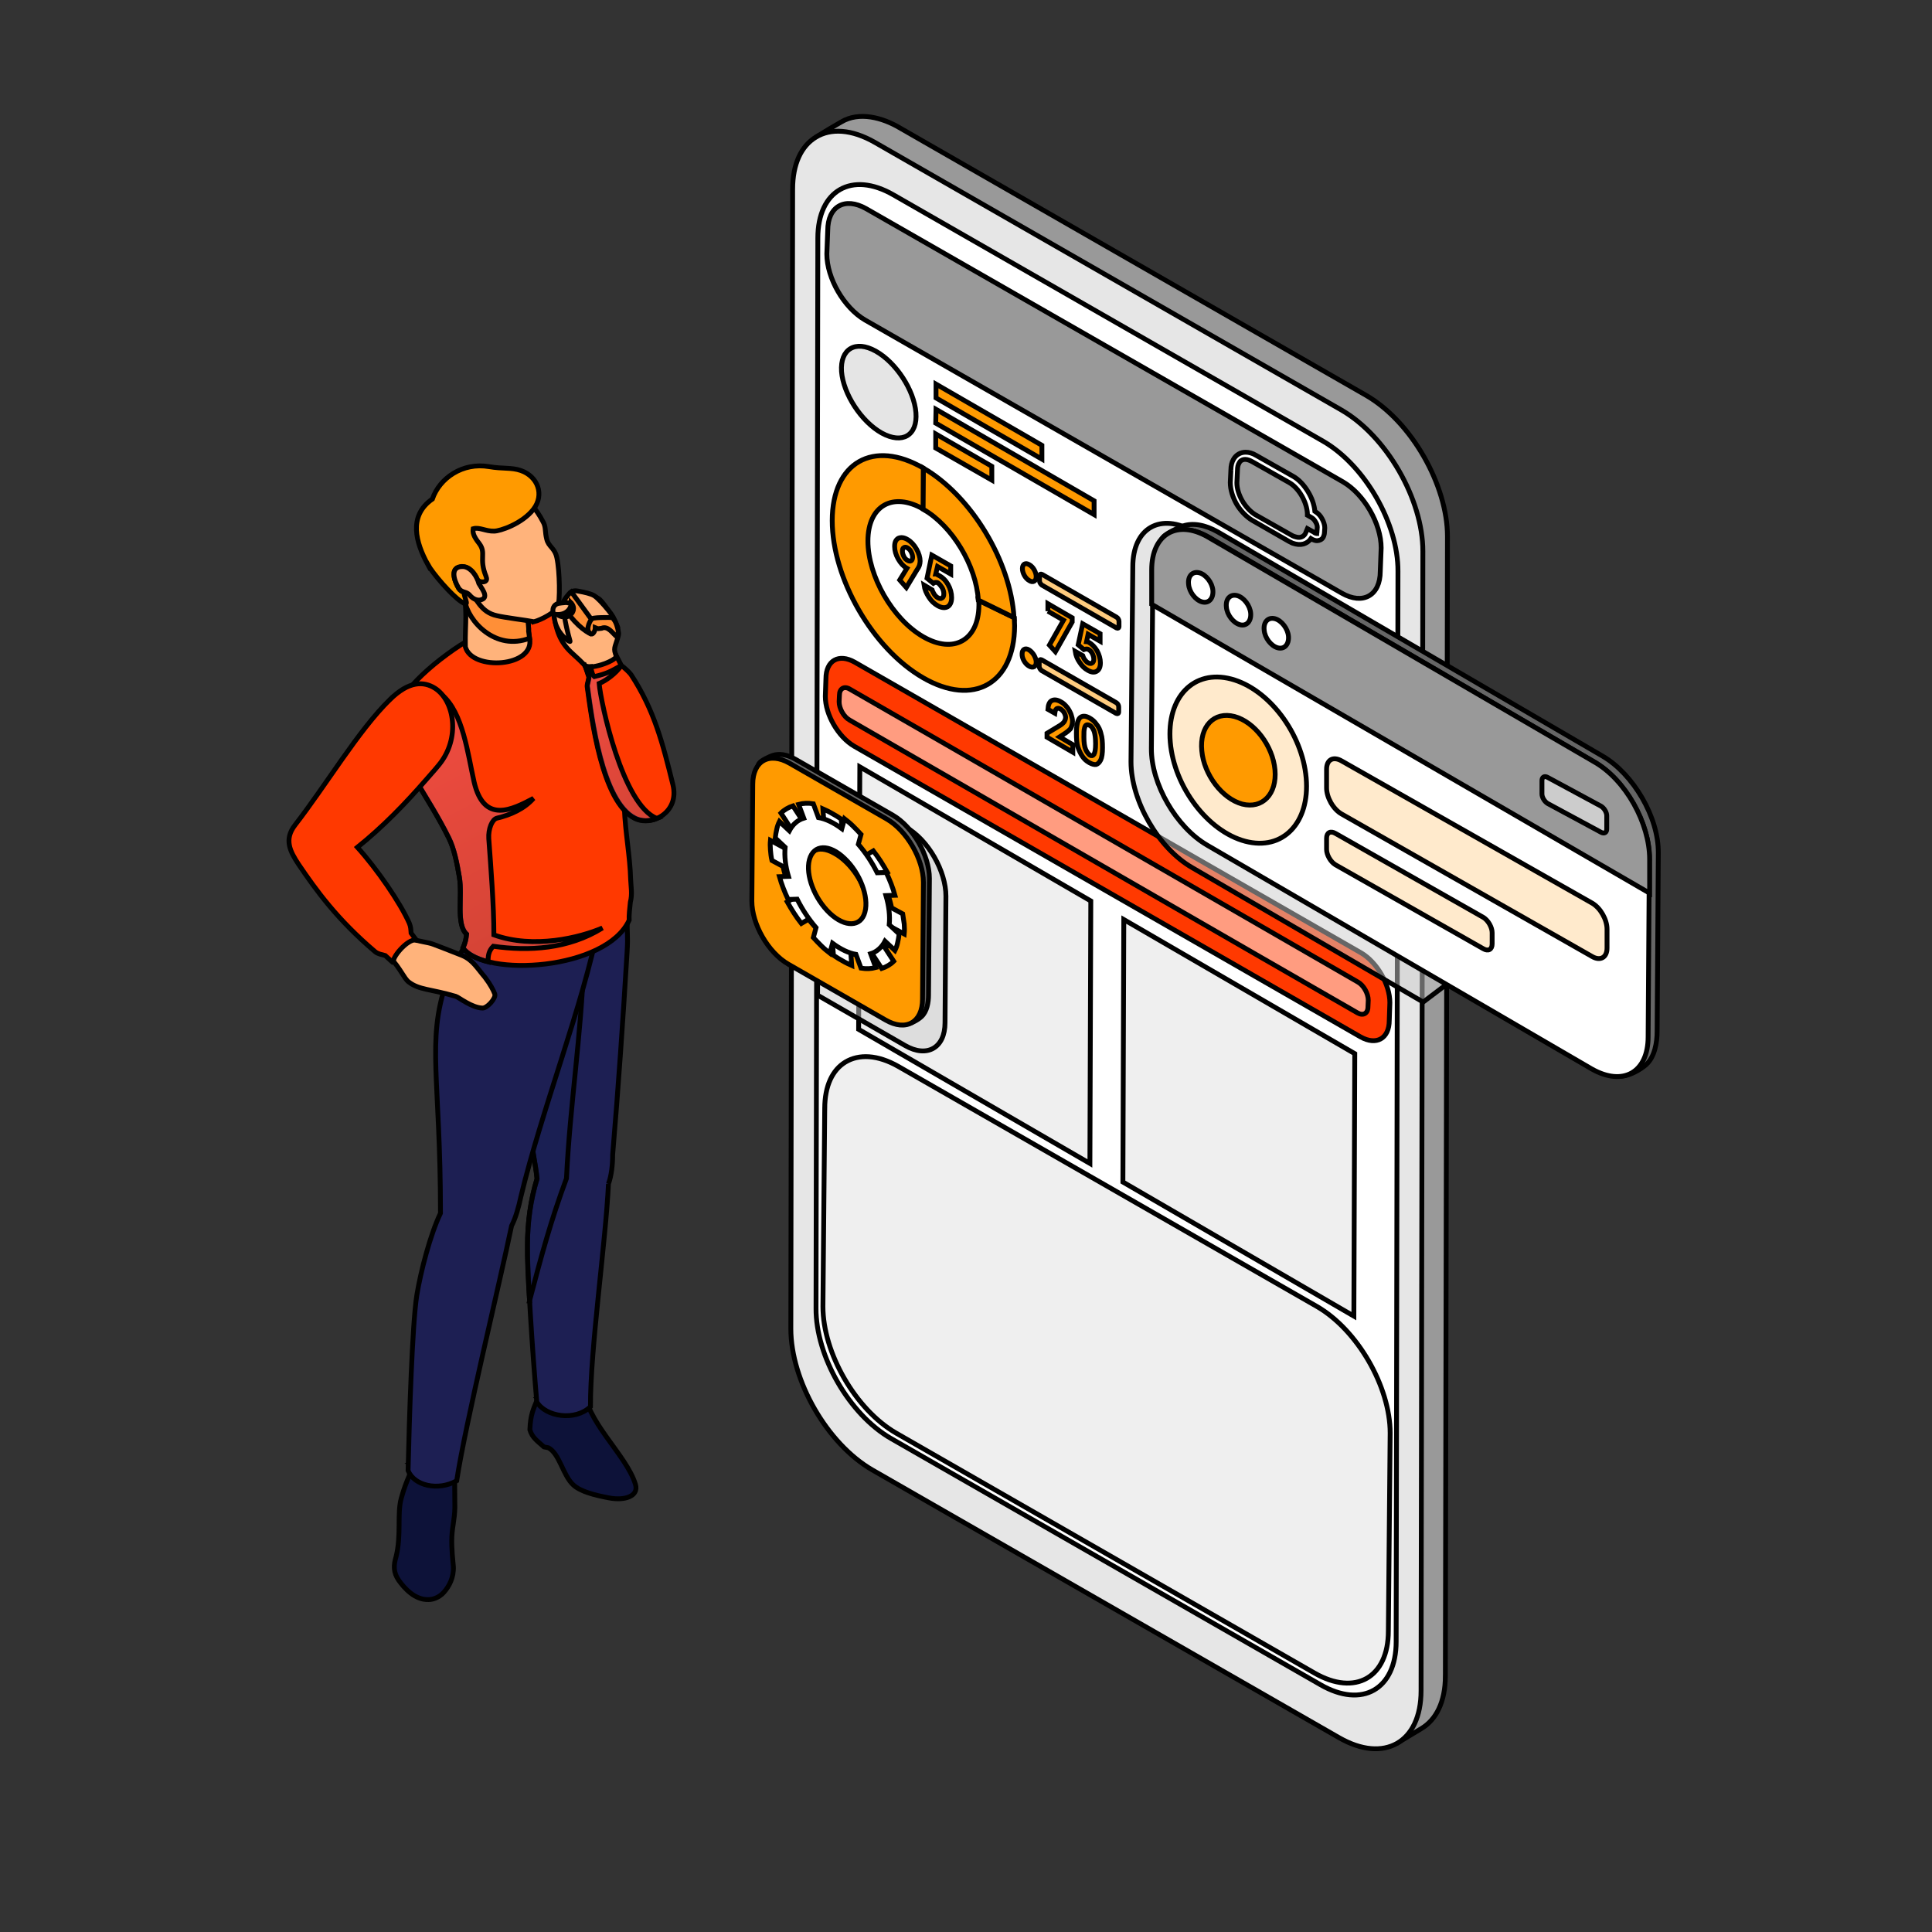 <svg width="400" height="400" xmlns="http://www.w3.org/2000/svg" xmlns:xlink="http://www.w3.org/1999/xlink">
 <rect width="100%" height="100%" fill="#333333" stroke="none"/>
 <g>
  <title>background</title>
  
 </g>
 <style>/*----------------------------------------------------*/
	@-webkit-keyframes animManHead1{
		0%,40%{
			-webkit-transform: rotate(0deg);
			        transform: rotate(0deg);
		}
		100%{
			-webkit-transform: rotate(10deg);
			        transform: rotate(10deg);
		}
	}
	@keyframes animManHead1{
		0%,40%{
			-webkit-transform: rotate(0deg);
			        transform: rotate(0deg);
		}
		100%{
			-webkit-transform: rotate(10deg);
			        transform: rotate(10deg);
		}
	}
	#manHead{
		-webkit-transform-origin: 115px 160px;
		    -ms-transform-origin: 115px 160px;
		        transform-origin: 115px 160px;
		-webkit-animation: animManHead1 5s infinite alternate linear 0s;
		        animation: animManHead1 5s infinite alternate linear 0s;
	}
	/*----------------------------------------------------*/
	@-webkit-keyframes animShestern1{
		0%,50%{
			opacity: 1;
		}
		51%,100%{
			opacity: 0;
		}
	}
	@keyframes animShestern1{
		0%,50%{
			opacity: 1;
		}
		51%,100%{
			opacity: 0;
		}
	}
	#gShesternia &gt; *:nth-child(1){
		-webkit-animation: animShestern1 0.3s infinite linear 0s;
		        animation: animShestern1 0.3s infinite linear 0s;
	}
	#gShesternia &gt; *:nth-child(2){
		-webkit-animation: animShestern1 0.3s infinite linear -0.15s;
		        animation: animShestern1 0.3s infinite linear -0.15s;
	}
	/*----------------------------------------------------*/
	@-webkit-keyframes animgraphHor1{
		0%{
			-webkit-transform: translateY(160px);
			        transform: translateY(160px);
		}
		80%,100%{
			-webkit-transform: translateY(0px);
			        transform: translateY(0px);
		}
	}
	@keyframes animgraphHor1{
		0%{
			-webkit-transform: translateY(160px);
			        transform: translateY(160px);
		}
		80%,100%{
			-webkit-transform: translateY(0px);
			        transform: translateY(0px);
		}
	}
	#graphHor defs &gt; *{
		-webkit-transform-origin: 306px 525px;
		    -ms-transform-origin: 306px 525px;
		        transform-origin: 306px 525px;
		-webkit-animation: animgraphHor1 5s infinite linear 0s;
		        animation: animgraphHor1 5s infinite linear 0s;
	}
	@-webkit-keyframes animgraphLine1{
		0%,60%{
			-webkit-transform: translate(-200px, -100px);
			        transform: translate(-200px, -100px);
		}
		90%,100%{
			-webkit-transform: translate(0px, 0px);
			        transform: translate(0px, 0px);
		}
	}
	@keyframes animgraphLine1{
		0%,60%{
			-webkit-transform: translate(-200px, -100px);
			        transform: translate(-200px, -100px);
		}
		90%,100%{
			-webkit-transform: translate(0px, 0px);
			        transform: translate(0px, 0px);
		}
	}
	#graphLine defs &gt; *{
		-webkit-transform-origin: 306px 525px;
		    -ms-transform-origin: 306px 525px;
		        transform-origin: 306px 525px;
		-webkit-animation: animgraphLine1 5s infinite linear 0s;
		        animation: animgraphLine1 5s infinite linear 0s;
	}
	@-webkit-keyframes animgraph2{
		0%{
			opacity: 0;
		}
		5%,95%{
			opacity: 1;
		}
		100%{
			opacity: 0;
		}
	}
	@keyframes animgraph2{
		0%{
			opacity: 0;
		}
		5%,95%{
			opacity: 1;
		}
		100%{
			opacity: 0;
		}
	}
	#graphLine,
	#graphHor{
		opacity: 0;
		-webkit-animation: animgraph2 5s infinite linear 0s;
		        animation: animgraph2 5s infinite linear 0s;
	}
	/*----------------------------------------------------*/
	@-webkit-keyframes animgraphRed1{
		0%{
			-webkit-transform: translateX(-100px);
			        transform: translateX(-100px);
		}
		80%,100%{
			-webkit-transform: translateX(0px);
			        transform: translateX(0px);
		}
	}
	@keyframes animgraphRed1{
		0%{
			-webkit-transform: translateX(-100px);
			        transform: translateX(-100px);
		}
		80%,100%{
			-webkit-transform: translateX(0px);
			        transform: translateX(0px);
		}
	}
	#graphRed defs &gt; *{
		-webkit-animation: animgraphRed1 4.5s infinite alternate linear 0s;
		        animation: animgraphRed1 4.5s infinite alternate linear 0s;
	}
	/*----------------------------------------------------*/
	@-webkit-keyframes animgNumberOpa1{
		0%{
			opacity: 0;
		}
		30%,70%{
			opacity: 1;
		}
		100%{
			opacity: 0;
		}
	}
	@keyframes animgNumberOpa1{
		0%{
			opacity: 0;
		}
		30%,70%{
			opacity: 1;
		}
		100%{
			opacity: 0;
		}
	}
	#gNumberOpa &gt; *:nth-child(1){-webkit-animation: animgNumberOpa1 4.5s infinite alternate linear -7s;animation: animgNumberOpa1 4.5s infinite alternate linear -7s;}
	#gNumberOpa &gt; *:nth-child(2){-webkit-animation: animgNumberOpa1 4.5s infinite alternate linear -6s;animation: animgNumberOpa1 4.5s infinite alternate linear -6s;}
	#gNumberOpa &gt; *:nth-child(3){-webkit-animation: animgNumberOpa1 4.5s infinite alternate linear -5s;animation: animgNumberOpa1 4.5s infinite alternate linear -5s;}
	#gNumberOpa &gt; *:nth-child(4){-webkit-animation: animgNumberOpa1 4.5s infinite alternate linear -4s;animation: animgNumberOpa1 4.5s infinite alternate linear -4s;}
	#gNumberOpa &gt; *:nth-child(5){-webkit-animation: animgNumberOpa1 4.5s infinite alternate linear -3s;animation: animgNumberOpa1 4.5s infinite alternate linear -3s;}
	#gNumberOpa &gt; *:nth-child(6){-webkit-animation: animgNumberOpa1 4.5s infinite alternate linear -2s;animation: animgNumberOpa1 4.5s infinite alternate linear -2s;}</style>
 <g>
  <title>Layer 1</title>
  <g stroke="null" id="svg_1">
   <g stroke="null" id="svg_39">
    <g stroke="null" id="svg_40">
     <g stroke="null" id="svg_41">
      <path stroke="null" fill-rule="evenodd" clip-rule="evenodd" fill="#999999" d="m299.245,347.013c0,5.341 -1.925,9.067 -4.968,10.868l-4.844,2.919c-16.582,-7.08 -10.433,-90.983 -11.427,-114.893l5.093,-125.202c-4.285,-7.452 -20.743,-13.973 -16.892,-29.251l-48.565,-22.73c-2.112,-1.49 -58.75,-34.281 -48.565,-40.43c1.677,-1.056 3.354,-2.049 5.093,-3.043c3.726,-2.236 8.57,-0.869 12.048,1.18l0,0l0,0l96.572,55.397c9.502,5.465 16.892,18.693 16.892,29.251l-0.435,235.933z" id="svg_42"/>
      <path stroke="null" fill-rule="evenodd" clip-rule="evenodd" fill="#E6E6E6" d="m164.107,39.163c0,-5.217 1.801,-8.943 4.782,-10.744c3.105,-1.925 7.452,-1.677 12.235,1.056l96.572,55.397c9.378,5.403 16.892,18.507 16.892,29.251l-0.373,235.933c0,10.744 -7.639,15.091 -17.017,9.688l-96.572,-55.397c-9.378,-5.403 -16.892,-18.507 -16.892,-29.251l0.373,-235.933z" id="svg_43"/>
      <path stroke="null" fill-rule="evenodd" clip-rule="evenodd" fill="#FFFFFF" d="m169.324,49.286c0,-9.875 7.018,-13.911 15.65,-8.943l88.933,50.987c8.632,4.968 15.588,17.017 15.526,26.953l-0.373,221.587c0,9.875 -7.018,13.911 -15.65,8.943l-88.933,-50.987c-8.632,-4.968 -15.588,-17.017 -15.526,-26.953l0.373,-221.587z" id="svg_44"/>
     </g>
    </g>
    <g stroke="null" id="svg_45">
     <path stroke="null" fill-rule="evenodd" clip-rule="evenodd" fill="#999999" d="m171.373,47.733c0,-5.03 3.54,-7.018 7.949,-4.534c32.915,18.88 65.83,37.697 98.746,56.577c4.347,2.546 7.887,8.632 7.887,13.663l-0.186,4.844c0,5.03 -3.602,7.018 -7.949,4.534c-32.915,-18.88 -65.83,-37.697 -98.746,-56.577c-4.347,-2.546 -7.887,-8.632 -7.887,-13.663l0.186,-4.844z" id="svg_46"/>
     <path stroke="null" fill-rule="evenodd" clip-rule="evenodd" fill="#FFFFFF" d="m254.841,97.292c0,-0.869 0.186,-1.615 0.559,-2.236c0.248,-0.435 0.621,-0.807 1.056,-1.056c0.435,-0.248 0.932,-0.373 1.428,-0.373c0.683,0 1.428,0.186 2.236,0.683l7.577,4.285c1.242,0.683 2.36,1.925 3.167,3.292c0.745,1.242 1.242,2.608 1.366,3.975l0.186,0.124c0.497,0.311 0.994,0.807 1.304,1.428c0.311,0.559 0.559,1.242 0.559,1.863l-0.062,0.932c0,0.373 -0.124,0.745 -0.248,0.994c-0.124,0.248 -0.311,0.435 -0.559,0.559c-0.248,0.124 -0.497,0.186 -0.745,0.186c-0.311,0 -0.683,-0.124 -1.056,-0.311l-0.186,-0.124c-0.373,0.559 -0.932,0.932 -1.553,1.118c-0.683,0.186 -1.428,0.124 -2.298,-0.186c-0.248,-0.124 -0.497,-0.248 -0.745,-0.373l-7.577,-4.347c-1.242,-0.745 -2.422,-1.987 -3.229,-3.354c-0.807,-1.428 -1.304,-2.981 -1.304,-4.471l0.124,-2.608l0,0zm1.739,-1.49c-0.248,0.373 -0.373,0.869 -0.373,1.553l-0.124,2.608c0,1.18 0.435,2.546 1.118,3.726c0.683,1.18 1.677,2.236 2.67,2.857l7.577,4.285c0.186,0.124 0.373,0.186 0.559,0.248c0.559,0.186 0.994,0.248 1.366,0.124c0.373,-0.124 0.621,-0.311 0.869,-0.683c0.062,-0.062 0.062,-0.186 0.124,-0.311l0.311,-0.745c0.311,0.186 1.366,0.683 1.553,0.869c0.124,0.062 0.248,0.124 0.311,0.124c0,0 0.062,0 0.062,0c0,0 0,0 0,-0.062c0.062,-0.062 0.062,-0.186 0.062,-0.311l0.062,-0.932c0,-0.373 -0.124,-0.745 -0.373,-1.118c-0.186,-0.373 -0.497,-0.683 -0.807,-0.869l-0.869,-0.497l0,-0.373c-0.062,-1.18 -0.497,-2.484 -1.18,-3.664c-0.683,-1.18 -1.615,-2.174 -2.608,-2.733l-7.577,-4.285c-0.559,-0.311 -1.056,-0.497 -1.49,-0.497c-0.311,0 -0.559,0.062 -0.745,0.186c-0.186,0.062 -0.373,0.248 -0.497,0.497z" id="svg_47"/>
    </g>
    <g stroke="null" id="svg_48">
     <g stroke="null" id="svg_49">
      <g stroke="null" id="svg_50">
       <g stroke="null" id="svg_51">
        <path stroke="null" fill-rule="evenodd" clip-rule="evenodd" fill="#FF9A00" d="m191.184,96.92l0,8.508c-6.335,-3.664 -11.489,-0.745 -11.489,6.583c0,7.266 5.093,16.147 11.427,19.811c6.335,3.664 11.489,0.745 11.551,-6.521c0,-0.311 0,-0.683 -0.062,-0.994l7.39,3.602c0,0.559 0.062,1.118 0.062,1.677c-0.062,11.986 -8.508,16.768 -18.942,10.744c-10.433,-6.024 -18.818,-20.556 -18.818,-32.543c0,-12.048 8.508,-16.892 18.88,-10.868z" id="svg_52"/>
       </g>
       <g stroke="null" id="svg_53">
        <path stroke="null" fill-rule="evenodd" clip-rule="evenodd" fill="#FF9A00" d="m191.184,96.92c9.937,5.776 18.072,19.314 18.755,30.928l-7.39,-3.602c-0.435,-7.08 -5.341,-15.34 -11.427,-18.818l0.062,-8.508z" id="svg_54"/>
       </g>
      </g>
      <g stroke="null" id="svg_55">
       <path stroke="null" opacity="0.5" fill-rule="evenodd" clip-rule="evenodd" fill="#FF9A00" d="m231.117,145.485c0.311,0.186 0.497,0.559 0.497,0.869l0,1.056c0,0.311 -0.248,0.435 -0.497,0.311l-15.464,-8.881c-0.248,-0.186 -0.497,-0.559 -0.497,-0.869l0,-1.056c0,-0.311 0.248,-0.435 0.497,-0.311l15.464,8.881z" id="svg_56"/>
       <path stroke="null" opacity="0.5" fill-rule="evenodd" clip-rule="evenodd" fill="#FF9A00" d="m231.179,127.785c0.311,0.186 0.497,0.559 0.497,0.869l0,1.056c0,0.311 -0.248,0.435 -0.497,0.311l-15.464,-8.881c-0.248,-0.186 -0.497,-0.559 -0.497,-0.869l0,-1.056c0,-0.311 0.248,-0.435 0.497,-0.311l15.464,8.881z" id="svg_57"/>
       <path stroke="null" fill-rule="evenodd" clip-rule="evenodd" fill="#FF9A00" d="m213.107,116.917c0.807,0.435 1.428,1.553 1.428,2.484c0,0.932 -0.683,1.304 -1.428,0.807c-0.807,-0.435 -1.428,-1.553 -1.428,-2.484c0,-0.932 0.621,-1.304 1.428,-0.807z" id="svg_58"/>
       <path stroke="null" fill-rule="evenodd" clip-rule="evenodd" fill="#FF9A00" d="m213.045,134.555c0.807,0.497 1.49,1.615 1.49,2.546c0,0.932 -0.683,1.304 -1.49,0.807c-0.807,-0.435 -1.49,-1.615 -1.428,-2.546c0,-0.869 0.621,-1.304 1.428,-0.807z" id="svg_59"/>
      </g>
     </g>
    </g>
    <g stroke="null" id="svg_60">
     <path stroke="null" opacity="0.63" fill-rule="evenodd" clip-rule="evenodd" fill="#E6E6E6" d="m170.752,229.512c0,-4.72 1.615,-8.011 4.285,-9.626c2.795,-1.677 6.645,-1.553 10.992,0.932l86.635,49.683c8.384,4.844 15.153,16.582 15.153,26.208l-0.373,40.989c0,9.626 -6.831,13.539 -15.278,8.695l-86.635,-49.683c-8.384,-4.844 -15.153,-16.582 -15.153,-26.208l0.373,-40.989z" id="svg_61"/>
     <g stroke="null" id="graphHor">
      <defs stroke="null" transform="translate(-36.77 0) translate(0 -128.062) translate(-119.921 -119.921) translate(0 74.108) translate(-26.571 -26.571) translate(474.03 590.977) scale(0.737 0.737) translate(-474.03 -590.977) translate(480.384 639.034) scale(0.765 0.765) translate(-480.384 -639.034) translate(171.242 608.051) scale(1.039 1.039) translate(-171.242 -608.051) translate(102.094 41.129) scale(1.06 1.06) translate(-102.094 -41.129)">
       <polygon stroke="null" id="SVGID_1_" points="200.3,257.1 403.1,408.5 403.1,536.6 306.6,536.6 200.3,536.6      "/>
       <linearGradient stroke="null" id="SVGID_7_" x1="0.356" y1="0.153" x2="0.638" y2="0.863">
        <stop stroke="null" offset="0" stop-color="#B57FFA"/>
        <stop stroke="null" offset="1" stop-color="#5B65D9"/>
       </linearGradient>
       <linearGradient stroke="null" id="SVGID_8_" x1="0.237" y1="0.124" x2="0.786" y2="0.921">
        <stop stroke="null" offset="0" stop-color="#B57FFA"/>
        <stop stroke="null" offset="1" stop-color="#5B65D9"/>
       </linearGradient>
      </defs>
      <clipPath stroke="null" transform="translate(-36.77 0) translate(0 -128.062) translate(-119.921 -119.921) translate(0 74.108) translate(-26.571 -26.571) translate(474.03 590.977) scale(0.737 0.737) translate(-474.03 -590.977) translate(480.384 639.034) scale(0.765 0.765) translate(-480.384 -639.034) translate(171.242 608.051) scale(1.039 1.039) translate(-171.242 -608.051) translate(102.094 41.129) scale(1.06 1.06) translate(-102.094 -41.129)" id="SVGID_2_">
       <use stroke="null" x="-183.261" y="-200.446" xlink:href="#SVGID_1_" id="svg_62"/>
      </clipPath>
      <g stroke="null" clip-path="url(#SVGID_2_)" id="svg_63">
       <path stroke="null" fill-rule="evenodd" clip-rule="evenodd" fill="#FF9A00" d="m179.633,291.989l0.124,-37.511l-0.994,-0.745l-0.124,37.138c0.311,0.373 0.683,0.745 0.994,1.118l0,0zm-0.373,-41.299c-0.559,-0.435 -1.056,-0.248 -1.056,0.373c0,0.621 0.497,1.553 1.056,1.987c0.621,0.435 1.056,0.248 1.056,-0.373c0,-0.621 -0.497,-1.553 -1.056,-1.987l0,0zm17.017,52.167l0.124,-52.105l-1.056,-0.745l-0.124,52.292l1.056,0.559l0,0zm-0.373,-55.832c-0.621,-0.435 -1.056,-0.248 -1.056,0.373c0,0.683 0.497,1.553 1.056,1.987c0.559,0.435 1.056,0.248 1.056,-0.373c0,-0.621 -0.435,-1.553 -1.056,-1.987l0,0zm16.954,65.396l0.186,-65.271l-0.994,-0.745l-0.186,65.458l0.994,0.559l0,0zm-0.248,-69.06c-0.621,-0.435 -1.056,-0.248 -1.056,0.435c0,0.621 0.435,1.553 1.056,1.987c0.621,0.435 1.056,0.248 1.056,-0.373c0,-0.683 -0.497,-1.553 -1.056,-2.049l0,0zm16.892,78.624l0.186,-65.52l-0.994,-0.745l-0.186,65.706l0.994,0.559l0,0zm-0.311,-69.308c-0.559,-0.435 -1.056,-0.248 -1.056,0.373c0,0.683 0.497,1.553 1.056,1.987c0.621,0.435 1.056,0.248 1.056,-0.373c0.062,-0.621 -0.435,-1.553 -1.056,-1.987l0,0zm16.954,78.81l0.186,-56.08l-1.056,-0.745l-0.186,56.266l1.056,0.559l0,0zm-0.373,-59.806c-0.559,-0.435 -1.056,-0.248 -1.056,0.435c0,0.621 0.497,1.553 1.056,1.987c0.621,0.435 1.056,0.248 1.056,-0.373c0.062,-0.745 -0.435,-1.615 -1.056,-2.049l0,0zm16.954,69.308l0.124,-43.349l-0.994,-0.745l-0.124,43.535l0.994,0.559l0,0zm-0.373,-47.075c-0.621,-0.435 -1.056,-0.248 -1.056,0.373c0,0.683 0.497,1.553 1.056,1.987c0.559,0.435 1.056,0.248 1.056,-0.373c0,-0.683 -0.435,-1.553 -1.056,-1.987l0,0zm17.017,54.59l0.124,-35.213l-0.994,-0.745l-0.124,35.958c0.311,0 0.621,0 0.994,0l0,0zm-0.435,-38.939c-0.559,-0.435 -1.056,-0.248 -1.056,0.373c0,0.683 0.497,1.553 1.056,1.987c0.621,0.435 1.056,0.248 1.056,-0.373c0.062,-0.683 -0.435,-1.553 -1.056,-1.987z" id="svg_64"/>
      </g>
     </g>
     <g stroke="null" id="graphLine">
      <defs stroke="null" transform="translate(-36.77 0) translate(0 -128.062) translate(-119.921 -119.921) translate(0 74.108) translate(-26.571 -26.571) translate(474.03 590.977) scale(0.737 0.737) translate(-474.03 -590.977) translate(480.384 639.034) scale(0.765 0.765) translate(-480.384 -639.034) translate(171.242 608.051) scale(1.039 1.039) translate(-171.242 -608.051) translate(102.094 41.129) scale(1.06 1.06) translate(-102.094 -41.129)">
       <polygon stroke="null" id="SVGID_3_" points="411.2,474 216.5,378.9 216.5,310.7 411.2,397.5      "/>
      </defs>
      <clipPath stroke="null" transform="translate(-36.77 0) translate(0 -128.062) translate(-119.921 -119.921) translate(0 74.108) translate(-26.571 -26.571) translate(474.03 590.977) scale(0.737 0.737) translate(-474.03 -590.977) translate(480.384 639.034) scale(0.765 0.765) translate(-480.384 -639.034) translate(171.242 608.051) scale(1.039 1.039) translate(-171.242 -608.051) translate(102.094 41.129) scale(1.06 1.06) translate(-102.094 -41.129)" id="SVGID_4_">
       <use stroke="null" x="-183.261" y="-200.446" xlink:href="#SVGID_3_" id="svg_65"/>
      </clipPath>
      <g stroke="null" clip-path="url(#SVGID_4_)" id="svg_66">
       <path stroke="null" opacity="0.2" fill-rule="evenodd" clip-rule="evenodd" fill="#FF9A00" d="m283.968,297.33c-0.124,-0.248 -0.373,-0.497 -0.559,-0.621c-0.248,-0.186 -0.497,-0.248 -0.683,-0.186c-1.553,0.932 -2.919,1.739 -4.285,2.422c-1.304,0.683 -2.546,1.18 -3.726,1.615c-5.403,1.925 -9.688,1.118 -14.16,-2.298c-4.471,-3.416 -9.129,-9.564 -15.278,-18.072c-6.894,-9.502 -12.793,-16.209 -18.321,-20.432c-0.807,-0.621 -1.615,-1.18 -2.422,-1.677c-6.273,-3.975 -12.172,-4.534 -18.818,-2.049c-0.683,0.248 -1.366,0.497 -1.987,0.745c-5.093,1.987 -9.875,3.85 -15.899,-0.745c-3.167,-2.36 -6.645,-6.459 -10.744,-13.228c-0.124,-0.248 -0.311,-0.497 -0.559,-0.621c-0.248,-0.186 -0.497,-0.248 -0.683,-0.124c-0.311,0.186 -0.248,0.869 0.124,1.428c4.534,7.515 8.446,12.11 11.862,14.719c6.521,4.906 11.613,2.919 17.079,0.807c0.683,-0.248 1.366,-0.497 1.987,-0.745c6.335,-2.36 11.924,-1.863 17.762,1.863c0.745,0.435 1.49,0.994 2.174,1.553c5.217,3.975 10.868,10.433 17.513,19.563c6.397,8.819 11.241,15.153 16.085,18.88c0.062,0.062 0.186,0.124 0.248,0.186c4.782,3.602 9.378,4.471 15.153,2.484c1.18,-0.435 2.484,-0.994 3.788,-1.677c1.366,-0.683 2.795,-1.49 4.285,-2.484c0.435,-0.062 0.435,-0.683 0.062,-1.304z" id="svg_67"/>
       <path stroke="null" fill-rule="evenodd" clip-rule="evenodd" fill="#FF3900" d="m282.477,293.231c-0.124,-0.248 -0.373,-0.497 -0.559,-0.621c-0.248,-0.186 -0.497,-0.248 -0.683,-0.124c-1.553,0.994 -2.919,1.801 -4.223,2.484c-1.304,0.683 -2.546,1.242 -3.726,1.677c-5.403,1.987 -9.626,1.242 -14.16,-2.112c-4.409,-3.354 -9.129,-9.44 -15.278,-17.824c-6.894,-9.44 -12.731,-16.085 -18.259,-20.184c-0.807,-0.621 -1.615,-1.18 -2.422,-1.677c-6.273,-3.85 -12.172,-4.347 -18.755,-1.801c-0.683,0.248 -1.366,0.559 -1.987,0.807c-5.093,2.049 -9.812,4.037 -15.899,-0.497c-3.167,-2.36 -6.645,-6.397 -10.682,-13.104c-0.124,-0.248 -0.311,-0.497 -0.497,-0.621c-0.248,-0.186 -0.497,-0.248 -0.683,-0.124c-0.311,0.186 -0.248,0.869 0.124,1.428c4.534,7.452 8.384,11.986 11.862,14.594c6.521,4.844 11.613,2.733 17.017,0.559c0.683,-0.248 1.304,-0.497 1.987,-0.807c6.335,-2.422 11.862,-2.049 17.762,1.615c0.745,0.435 1.428,0.932 2.174,1.49c5.217,3.85 10.868,10.247 17.513,19.376c6.397,8.695 11.241,15.029 16.085,18.693c0.062,0.062 0.186,0.124 0.248,0.186c4.782,3.54 9.378,4.347 15.091,2.236c1.18,-0.435 2.484,-0.994 3.788,-1.739c1.366,-0.745 2.795,-1.553 4.285,-2.546c0.248,-0.124 0.248,-0.745 -0.124,-1.366z" id="svg_68"/>
      </g>
     </g>
    </g>
    <g stroke="null" id="svg_69">
     <path stroke="null" fill-rule="evenodd" clip-rule="evenodd" fill="#FF3900" d="m171,140.517c0,-3.788 2.67,-5.279 5.962,-3.416c34.965,20.06 69.867,40.119 104.832,60.179c3.292,1.925 5.962,6.521 5.962,10.309l-0.124,3.664c0,3.788 -2.67,5.279 -5.962,3.416c-34.965,-20.06 -69.867,-40.119 -104.832,-60.179c-3.292,-1.925 -5.962,-6.521 -5.962,-10.309l0.124,-3.664z" id="svg_70"/>
     <path stroke="null" opacity="0.5" fill-rule="evenodd" clip-rule="evenodd" fill="#FFFFFF" d="m173.795,143.933c0,-1.366 0.994,-1.987 2.174,-1.242c12.918,7.39 92.287,53.223 105.142,60.614c1.242,0.683 2.174,2.422 2.174,3.788l-0.062,1.366c0,1.366 -0.994,1.925 -2.174,1.242c-12.918,-7.39 -92.287,-53.223 -105.142,-60.614c-1.242,-0.683 -2.174,-2.422 -2.174,-3.788l0.062,-1.366z" id="svg_71"/>
     <g stroke="null" id="graphRed">
      <defs stroke="null" transform="translate(-36.77 0) translate(0 -128.062) translate(-119.921 -119.921) translate(0 74.108) translate(-26.571 -26.571) translate(474.03 590.977) scale(0.737 0.737) translate(-474.03 -590.977) translate(480.384 639.034) scale(0.765 0.765) translate(-480.384 -639.034) translate(171.242 608.051) scale(1.039 1.039) translate(-171.242 -608.051) translate(102.094 41.129) scale(1.06 1.06) translate(-102.094 -41.129)">
       <polygon stroke="null" id="SVGID_5_" points="369.1,285 195.5,285 195.5,167.7 375.9,167.7      "/>
      </defs>
      <clipPath stroke="null" transform="translate(-36.77 0) translate(0 -128.062) translate(-119.921 -119.921) translate(0 74.108) translate(-26.571 -26.571) translate(474.03 590.977) scale(0.737 0.737) translate(-474.03 -590.977) translate(480.384 639.034) scale(0.765 0.765) translate(-480.384 -639.034) translate(171.242 608.051) scale(1.039 1.039) translate(-171.242 -608.051) translate(102.094 41.129) scale(1.06 1.06) translate(-102.094 -41.129)" id="SVGID_6_">
       <use stroke="null" x="-183.261" y="-200.446" xlink:href="#SVGID_5_" id="svg_72"/>
      </clipPath>
      <g stroke="null" clip-path="url(#SVGID_6_)" id="svg_73">
       <path stroke="null" fill-rule="evenodd" clip-rule="evenodd" fill="#FFFFFF" d="m173.795,143.933c0,-1.366 0.994,-1.987 2.174,-1.242c12.918,7.39 52.23,30.058 65.147,37.449c1.242,0.683 2.174,2.422 2.174,3.788l-0.062,1.366c0,1.366 -0.994,1.987 -2.174,1.242c-12.918,-7.39 -52.23,-30.058 -65.147,-37.449c-1.242,-0.683 -2.174,-2.422 -2.174,-3.788l0.062,-1.366z" id="svg_74"/>
      </g>
     </g>
    </g>
    <g stroke="null" id="svg_75">
     <path stroke="null" opacity="0.5" fill-rule="evenodd" clip-rule="evenodd" fill="#CCCCCC" d="m234.533,117.352c0,-8.074 5.714,-11.303 12.731,-7.266l53.347,36.02l-0.869,57.508l-5.093,3.85l-47.82,-27.823c-7.018,-4.037 -12.669,-13.849 -12.669,-21.923l0.373,-40.368z" id="svg_76"/>
     <g stroke="null" id="svg_77">
      <path stroke="null" fill-rule="evenodd" clip-rule="evenodd" fill="#666666" d="m240.557,116.855c0,-2.546 -0.932,-4.161 0.186,-5.589c0.683,-0.869 3.167,-1.987 4.161,-2.36c1.987,-0.683 4.534,-0.311 7.266,1.242l79.617,46.392c6.397,3.726 11.613,12.669 11.551,20.06l-0.248,36.952c0,2.298 -0.497,5.217 -2.236,6.831c-1.242,1.118 -3.416,2.298 -5.03,2.422c-1.677,0.124 -2.298,-1.428 -4.347,-2.608l-79.617,-46.33c-6.397,-3.726 -11.613,-12.669 -11.551,-20.06l0.248,-36.952z" id="svg_78"/>
      <path stroke="null" fill-rule="evenodd" clip-rule="evenodd" fill="#FFFFFF" d="m238.694,117.911c0,-7.39 5.217,-10.371 11.676,-6.645l79.555,46.392c6.397,3.726 11.613,12.669 11.551,20.06l-0.248,36.952c0,7.39 -5.217,10.309 -11.676,6.645l-79.617,-46.33c-6.397,-3.726 -11.613,-12.669 -11.551,-20.06l0.311,-37.014z" id="svg_79"/>
      <path stroke="null" fill-rule="evenodd" clip-rule="evenodd" fill="#999999" d="m238.446,117.973c0,-7.39 5.279,-10.496 11.676,-6.769l79.804,46.454c6.707,3.726 11.613,12.856 11.613,20.246l0,7.018l-103.093,-59.806l0,-7.142z" id="svg_80"/>
      <g stroke="null" id="svg_81">
       <path stroke="null" fill-rule="evenodd" clip-rule="evenodd" fill="#FFFFFF" d="m248.32,118.594c1.366,0.373 2.67,2.049 2.795,3.664c0.124,1.677 -0.869,2.733 -2.236,2.36c-1.366,-0.373 -2.67,-2.049 -2.795,-3.664c-0.186,-1.677 0.807,-2.733 2.236,-2.36z" id="svg_82"/>
       <path stroke="null" fill-rule="evenodd" clip-rule="evenodd" fill="#FFFFFF" d="m256.145,123.314c1.366,0.373 2.67,2.049 2.795,3.664c0.124,1.677 -0.869,2.733 -2.236,2.36c-1.366,-0.373 -2.67,-2.049 -2.795,-3.664c-0.186,-1.677 0.807,-2.733 2.236,-2.36z" id="svg_83"/>
       <path stroke="null" fill-rule="evenodd" clip-rule="evenodd" fill="#FFFFFF" d="m263.97,128.096c1.366,0.373 2.67,2.049 2.795,3.664c0.124,1.677 -0.869,2.733 -2.236,2.36c-1.366,-0.373 -2.67,-2.049 -2.795,-3.664c-0.186,-1.677 0.807,-2.733 2.236,-2.36z" id="svg_84"/>
      </g>
      <g stroke="null" id="svg_85">
       <path stroke="null" opacity="0.2" fill-rule="evenodd" clip-rule="evenodd" fill="#FF9A00" d="m254.903,140.579c7.763,2.049 14.719,11.241 15.526,20.494c0.807,9.254 -4.844,15.153 -12.607,13.104c-7.763,-2.049 -14.719,-11.241 -15.526,-20.494c-0.807,-9.316 4.844,-15.153 12.607,-13.104z" id="svg_86"/>
      </g>
      <path stroke="null" opacity="0.5" fill-rule="evenodd" clip-rule="evenodd" fill="#FFFFFF" d="m319.243,161.632c0,-0.745 0.497,-1.056 1.18,-0.683l11.055,5.962c0.621,0.373 1.18,1.242 1.18,1.987l0,2.733c0,0.745 -0.497,1.056 -1.18,0.683l-11.055,-5.962c-0.621,-0.373 -1.18,-1.242 -1.18,-1.987l0,-2.733z" id="svg_87"/>
     </g>
    </g>
    <path stroke="null" opacity="0.63" fill-rule="evenodd" clip-rule="evenodd" fill="#E6E6E6" d="m178.018,158.775l47.82,27.761l-0.186,54.341l-47.882,-27.761l0.248,-54.341l0,0zm54.652,31.611l47.82,27.761l-0.186,54.341l-47.82,-27.761l0.186,-54.341z" id="svg_88"/>
    <path stroke="null" opacity="0.5" fill-rule="evenodd" clip-rule="evenodd" fill="#CCCCCC" d="m170.007,161.197l17.638,10.123c4.534,2.608 8.198,9.005 8.198,14.222l-0.186,26.208c0,5.217 -3.726,7.328 -8.26,4.72l-18.134,-10.433l0.062,-7.39l0.683,-37.449z" id="svg_89"/>
    <g stroke="null" id="svg_90">
     <g stroke="null" id="svg_91">
      <path stroke="null" fill-rule="evenodd" clip-rule="evenodd" fill="#666666" d="m157.089,161.632c0,-1.677 -0.559,-2.733 0.124,-3.664c0.435,-0.559 2.049,-1.304 2.733,-1.553c1.304,-0.435 2.981,-0.248 4.782,0.807l20.122,11.551c4.161,2.422 7.577,8.322 7.577,13.104l-0.186,24.159c0,1.49 -0.311,3.416 -1.49,4.471c-0.807,0.745 -2.236,1.49 -3.292,1.553c-1.118,0.062 -1.49,-0.932 -2.857,-1.677l-20.122,-11.551c-4.223,-2.422 -7.577,-8.322 -7.577,-13.104l0.186,-24.096z" id="svg_92"/>
      <path stroke="null" fill-rule="evenodd" clip-rule="evenodd" fill="#FF9A00" d="m155.847,162.377c0,-4.844 3.416,-6.769 7.639,-4.347l20.122,11.551c4.161,2.422 7.577,8.322 7.577,13.104l-0.186,24.159c0,4.844 -3.416,6.769 -7.639,4.347l-20.122,-11.551c-4.223,-2.422 -7.577,-8.322 -7.577,-13.104l0.186,-24.159z" id="svg_93"/>
     </g>
     <g stroke="null" id="gShesternia">
      <path stroke="null" fill-rule="evenodd" clip-rule="evenodd" fill="#FFFFFF" d="m173.795,190.697c-3.54,-1.925 -6.583,-6.645 -6.894,-10.558c-0.248,-3.85 2.36,-5.465 5.838,-3.478c3.54,1.925 6.583,6.645 6.894,10.558c0.311,3.913 -2.298,5.465 -5.838,3.478l0,0zm13.104,-1.49l-2.298,-1.242c-0.435,-2.112 -1.242,-4.347 -2.36,-6.459l1.49,-0.869c-0.869,-1.553 -1.801,-3.043 -2.919,-4.471l-1.49,0.869c-1.49,-1.863 -3.167,-3.54 -4.968,-4.906l-0.186,-2.546c-0.621,-0.435 -1.242,-0.807 -1.925,-1.18c-0.621,-0.373 -1.304,-0.683 -1.863,-0.932l0.186,2.546c-1.739,-0.683 -3.354,-0.807 -4.658,-0.497l-1.739,-2.67c-0.932,0.311 -1.801,0.807 -2.484,1.49l1.739,2.67c-0.869,0.994 -1.49,2.422 -1.615,4.223l-2.298,-1.242c-0.062,0.621 -0.062,1.304 0,1.987c0.062,0.683 0.124,1.428 0.311,2.174l2.298,1.242c0.435,2.112 1.242,4.347 2.36,6.459l-1.49,0.869c0.869,1.553 1.801,3.043 2.919,4.471l1.49,-0.869c1.49,1.863 3.167,3.54 4.968,4.906l0.186,2.546c0.621,0.435 1.242,0.807 1.925,1.18c0.621,0.373 1.304,0.683 1.863,0.932l-0.186,-2.546c1.739,0.683 3.354,0.807 4.658,0.497l1.739,2.67c0.932,-0.311 1.801,-0.807 2.484,-1.49l-1.739,-2.67c0.869,-0.994 1.49,-2.422 1.615,-4.223l2.298,1.242c0.062,-0.621 0.062,-1.304 0,-2.049c-0.124,-0.683 -0.186,-1.366 -0.311,-2.112z" id="svg_94"/>
      <path stroke="null" fill-rule="evenodd" clip-rule="evenodd" fill="#FFFFFF" d="m171.808,189.082c-3.167,-2.981 -5.093,-7.949 -4.223,-11.117c0.869,-3.167 4.099,-3.292 7.266,-0.248c3.167,2.981 5.093,7.949 4.223,11.117c-0.807,3.105 -4.099,3.229 -7.266,0.248l0,0zm14.346,4.285l-2.049,-1.925c0.186,-1.863 -0.062,-3.913 -0.683,-6.024l1.863,-0.062c-0.435,-1.553 -1.056,-3.167 -1.801,-4.72l-1.863,0.062c-1.056,-2.112 -2.36,-4.099 -3.913,-5.9l0.559,-2.049c-0.559,-0.621 -1.118,-1.18 -1.677,-1.739c-0.559,-0.559 -1.18,-1.056 -1.739,-1.49l-0.559,2.049c-1.677,-1.242 -3.354,-2.049 -4.844,-2.298l-1.056,-2.857c-1.118,-0.186 -2.112,-0.124 -3.043,0.124l1.056,2.857c-1.242,0.373 -2.298,1.304 -2.981,2.608l-2.049,-1.925c-0.248,0.497 -0.435,0.994 -0.559,1.615c-0.124,0.559 -0.248,1.18 -0.311,1.801l2.049,1.925c-0.186,1.863 0.062,3.913 0.683,6.024l-1.863,0.062c0.435,1.553 1.056,3.167 1.801,4.72l1.863,-0.062c1.056,2.112 2.36,4.099 3.913,5.9l-0.559,2.049c0.559,0.621 1.118,1.18 1.677,1.739c0.559,0.559 1.18,1.056 1.739,1.49l0.559,-2.049c1.677,1.242 3.354,2.049 4.844,2.298l1.056,2.857c1.118,0.186 2.112,0.124 3.043,-0.124l-1.056,-2.857c1.242,-0.373 2.298,-1.304 2.981,-2.608l2.049,1.925c0.248,-0.497 0.435,-0.994 0.559,-1.615c0.124,-0.559 0.248,-1.18 0.311,-1.801z" id="svg_95"/>
     </g>
    </g>
    <g stroke="null" id="svg_96">
     <g stroke="null" id="svg_97">
      <path stroke="null" opacity="0.5" fill-rule="evenodd" clip-rule="evenodd" fill="#CCCCCC" d="m182.552,89.654c-4.223,-2.36 -7.949,-8.074 -8.322,-12.731c-0.311,-4.658 2.857,-6.583 7.08,-4.223c4.223,2.36 7.949,8.074 8.322,12.731c0.373,4.72 -2.795,6.583 -7.08,4.223z" id="svg_98"/>
      <g stroke="null" id="svg_99">
       <polygon stroke="null" fill-rule="evenodd" clip-rule="evenodd" fill="#FF9A00" points="193.793,84.747 193.731,87.604 226.522,106.546 226.522,103.689 " id="svg_100"/>
       <polygon stroke="null" fill-rule="evenodd" clip-rule="evenodd" fill="#FF9A00" points="193.731,92.759 205.344,99.404 205.344,96.547 193.731,89.84 " id="svg_101"/>
       <polygon stroke="null" fill-rule="evenodd" clip-rule="evenodd" fill="#FF9A00" points="215.715,92.2 193.793,79.531 193.793,82.387 215.715,95.057 " id="svg_102"/>
      </g>
     </g>
    </g>
    <g stroke="null" id="gNumberOpa">
     <path stroke="null" fill-rule="evenodd" clip-rule="evenodd" fill="#FF9A00" d="m196.277,121.016c0.497,0.869 0.745,1.801 0.745,2.733c0,0.932 -0.311,1.553 -0.807,1.863c-0.559,0.311 -1.242,0.248 -2.049,-0.186c-0.745,-0.435 -1.366,-0.994 -1.863,-1.801c-0.497,-0.745 -0.869,-1.615 -0.994,-2.484l1.677,0.994c0.124,0.373 0.311,0.683 0.497,0.994c0.186,0.248 0.435,0.497 0.683,0.621c0.373,0.186 0.621,0.248 0.869,0.062c0.248,-0.124 0.373,-0.435 0.373,-0.869c0,-0.435 -0.124,-0.869 -0.373,-1.304c-0.248,-0.373 -0.497,-0.683 -0.807,-0.932c-0.186,-0.124 -0.311,-0.124 -0.497,-0.124c-0.186,0 -0.311,0.062 -0.497,0.186l-1.304,-1.056l0.994,-4.782l3.913,2.236l0,1.677l-2.733,-1.553l-0.373,1.553c0.124,0 0.186,0.062 0.311,0.124c0.062,0 0.186,0.062 0.248,0.124c0.869,0.435 1.49,1.056 1.987,1.925l0,0zm-7.639,-4.906c0.186,-0.124 0.311,-0.373 0.311,-0.745c0,-0.373 -0.124,-0.745 -0.311,-1.118c-0.186,-0.373 -0.435,-0.621 -0.745,-0.807c-0.311,-0.186 -0.559,-0.186 -0.745,-0.062c-0.248,0.124 -0.311,0.373 -0.311,0.745c0,0.373 0.124,0.745 0.311,1.118c0.186,0.373 0.435,0.621 0.807,0.807c0.248,0.124 0.497,0.186 0.683,0.062l0,0zm-0.745,-4.409c0.745,0.435 1.366,1.118 1.863,1.987c0.497,0.869 0.745,1.739 0.745,2.484c0,0.311 -0.062,0.559 -0.124,0.807c-0.062,0.248 -0.248,0.621 -0.559,1.056l-2.174,3.602l-1.366,-1.553l1.49,-2.422c-0.745,-0.435 -1.304,-1.056 -1.801,-1.925c-0.497,-0.869 -0.745,-1.739 -0.745,-2.608c0,-0.869 0.248,-1.366 0.745,-1.677c0.559,-0.248 1.18,-0.186 1.925,0.248z" id="svg_103"/>
     <path stroke="null" fill-rule="evenodd" clip-rule="evenodd" fill="#FF9A00" d="m216.957,126.543l0,-1.553l5.03,2.919l0,0.869l-3.478,6.148l-1.242,-1.366l2.919,-5.155l-3.229,-1.863l0,0zm10.185,8.198c0.435,0.807 0.683,1.677 0.683,2.484c0,0.869 -0.248,1.428 -0.745,1.739c-0.497,0.311 -1.118,0.248 -1.863,-0.186c-0.683,-0.373 -1.242,-0.932 -1.677,-1.615c-0.497,-0.683 -0.807,-1.49 -0.932,-2.298l1.553,0.869c0.124,0.373 0.248,0.621 0.497,0.932c0.186,0.248 0.373,0.435 0.621,0.559c0.311,0.186 0.621,0.186 0.807,0.062c0.248,-0.124 0.373,-0.435 0.373,-0.807c0,-0.373 -0.124,-0.807 -0.311,-1.18c-0.186,-0.373 -0.497,-0.683 -0.745,-0.807c-0.186,-0.124 -0.311,-0.124 -0.497,-0.124c-0.186,0 -0.311,0.062 -0.497,0.124l-1.18,-0.994l0.932,-4.347l3.602,2.049l0,1.553l-2.484,-1.428l-0.311,1.49c0.062,0 0.186,0.062 0.248,0.062c0.062,0.062 0.186,0.062 0.248,0.124c0.621,0.373 1.18,0.932 1.677,1.739z" id="svg_104"/>
     <path stroke="null" fill-rule="evenodd" clip-rule="evenodd" fill="#FF9A00" d="m226.459,156.229c0.248,-0.373 0.373,-1.056 0.373,-2.236c0,-1.18 -0.124,-2.049 -0.311,-2.608c-0.248,-0.559 -0.497,-0.994 -0.869,-1.18c-0.248,-0.124 -0.497,-0.186 -0.683,-0.124c-0.186,0.062 -0.373,0.311 -0.435,0.683c-0.124,0.373 -0.124,0.994 -0.124,1.863c0,1.118 0.124,1.987 0.373,2.546c0.248,0.559 0.559,0.932 0.869,1.18c0.311,0.186 0.621,0.124 0.807,-0.124l0,0zm-6.21,-4.223l-0.869,0.559l2.733,1.615l0,1.553l-5.341,-3.105l0,-0.807l2.36,-1.428c0.559,-0.311 0.932,-0.621 1.18,-0.932c0.186,-0.311 0.311,-0.621 0.311,-0.932c0,-0.311 -0.124,-0.683 -0.311,-0.994c-0.186,-0.311 -0.435,-0.559 -0.745,-0.745c-0.311,-0.186 -0.559,-0.186 -0.807,-0.062c-0.186,0.124 -0.311,0.435 -0.373,0.932l-1.428,-0.807c0.062,-0.932 0.311,-1.553 0.807,-1.801c0.497,-0.248 1.118,-0.186 1.863,0.248c0.497,0.248 0.869,0.621 1.242,1.056c0.373,0.435 0.621,0.932 0.869,1.49c0.186,0.559 0.311,1.056 0.311,1.49c0,0.497 -0.124,0.994 -0.373,1.49c-0.248,0.311 -0.745,0.745 -1.428,1.18l0,0zm7.701,-0.124c0.248,0.807 0.311,1.739 0.311,2.919c0,1.18 -0.124,2.049 -0.373,2.546c-0.248,0.497 -0.559,0.807 -0.932,0.932c-0.373,0.062 -0.869,-0.062 -1.428,-0.373c-0.559,-0.311 -1.056,-0.745 -1.428,-1.304c-0.373,-0.559 -0.683,-1.18 -0.932,-1.925c-0.248,-0.745 -0.311,-1.739 -0.311,-2.857c0,-1.615 0.248,-2.67 0.683,-3.167c0.497,-0.497 1.18,-0.497 2.049,0c0.559,0.311 1.056,0.745 1.428,1.304c0.435,0.497 0.745,1.18 0.932,1.925z" id="svg_105"/>
     <path stroke="null" fill-rule="evenodd" clip-rule="evenodd" fill="#FF9A00" d="m255.586,148.342c4.161,1.118 7.949,6.086 8.384,11.055c0.435,5.03 -2.608,8.136 -6.769,7.08c-4.161,-1.118 -7.949,-6.086 -8.384,-11.055c-0.497,-5.03 2.546,-8.198 6.769,-7.08z" id="svg_106"/>
     <path stroke="null" opacity="0.2" fill-rule="evenodd" clip-rule="evenodd" fill="#FF9A00" d="m274.652,159.272c0,-1.987 1.366,-2.733 3.105,-1.739l51.857,29.437c1.739,0.994 3.105,3.416 3.105,5.403l0,3.913c0,1.987 -1.428,2.733 -3.105,1.739l-51.857,-29.499c-1.739,-0.994 -3.105,-3.416 -3.105,-5.403l0,-3.85z" id="svg_107"/>
     <path stroke="null" opacity="0.2" fill-rule="evenodd" clip-rule="evenodd" fill="#FF9A00" d="m274.652,173.556c0,-1.18 0.807,-1.615 1.863,-0.994l30.617,17.389c0.994,0.621 1.801,2.049 1.801,3.167l0,2.298c0,1.18 -0.807,1.615 -1.863,0.994l-30.617,-17.389c-0.994,-0.621 -1.801,-2.049 -1.801,-3.167l0,-2.298z" id="svg_108"/>
    </g>
   </g>
   <g stroke="null" id="svg_109">
    <path stroke="null" fill-rule="evenodd" clip-rule="evenodd" fill="#7E62E6" d="m130.571,167.656c-3.416,-1.987 -15.65,-19.563 -22.171,-29.189c-3.664,-5.465 -2.857,-10.62 2.795,-12.607c11.179,-3.913 14.408,10.123 18.01,16.768c3.975,7.452 8.384,13.414 9.316,19.128c0.745,4.223 -4.347,7.949 -7.949,5.9z" id="svg_110"/>
    <g stroke="null" id="svg_111">
     <path stroke="null" fill-rule="evenodd" clip-rule="evenodd" fill="#0D1239" d="m85.297,302.795c-0.248,0.932 -0.186,1.677 -0.621,2.857c-0.497,1.18 -1.056,2.546 -1.615,4.596c-0.869,3.229 0.062,7.515 -1.056,12.048c-0.559,1.801 -0.559,3.292 0.559,4.906c1.118,1.553 3.292,4.099 6.21,3.975c0.683,0 2.049,-0.311 3.105,-1.49c1.118,-1.242 2.112,-3.105 1.987,-5.403c-0.062,-0.869 -0.435,-3.664 -0.311,-6.21c0.124,-2.236 0.559,-3.478 0.621,-5.9c0,-2.608 -0.062,-6.148 -0.062,-7.825l-8.819,-1.553z" id="svg_112"/>
     <path stroke="null" fill-rule="evenodd" clip-rule="evenodd" fill="#0D1239" d="m111.318,289.567c-0.932,2.298 -1.49,3.292 -1.615,6.459c0.497,1.677 1.615,2.36 2.919,3.54l0.932,0.186c2.298,1.242 2.981,5.651 5.093,7.639c1.49,1.428 4.471,2.174 7.452,2.733c3.167,0.621 6.21,-0.311 5.465,-2.795c-1.863,-6.21 -10.62,-13.29 -10.62,-20.246l-9.626,2.484z" id="svg_113"/>
     <path stroke="null" fill-rule="evenodd" clip-rule="evenodd" fill="#1D1F53" d="m125.975,245.1c-0.559,11.986 -3.788,34.344 -3.726,46.143c-3.167,3.043 -9.254,2.112 -11.117,-0.994c-0.932,-10.868 -1.925,-26.27 -1.925,-32.17c0,-4.968 0.621,-9.502 1.987,-13.973c-1.428,-13.104 -8.446,-30.928 -6.335,-43.224c0.932,-5.403 4.658,-11.241 5.776,-15.712c8.632,10.992 15.526,5.714 19.252,4.782c-0.124,3.788 0.186,3.292 -0.062,7.266c-0.807,13.477 -1.801,27.885 -2.981,41.858c0,2.049 -0.248,4.347 -0.869,6.024z" id="svg_114"/>
     <path stroke="null" opacity="0.3" fill-rule="evenodd" clip-rule="evenodd" fill="#151E54" d="m109.642,269.321c-0.311,-4.72 -0.497,-8.819 -0.435,-11.365c0,-4.968 0.621,-9.502 1.987,-13.973c-1.428,-13.104 -8.446,-30.928 -6.335,-43.224c0.932,-5.403 4.658,-11.241 5.776,-15.712c8.632,10.992 15.526,5.714 19.252,4.782c0,0.435 0,0.807 0,1.118l-11.924,8.632l2.919,-0.621c-0.559,15.526 -2.857,29.686 -3.602,45.025c-3.229,8.695 -5.217,16.085 -7.577,25.09l-0.062,0.248z" id="svg_115"/>
     <path stroke="null" fill-rule="evenodd" clip-rule="evenodd" fill="#1D1F53" d="m105.915,253.795c-2.484,11.986 -9.564,40.989 -11.365,52.788c-3.913,2.174 -8.819,0.994 -10.061,-2.112c0.248,-10.868 0.869,-30.369 1.801,-36.269c0.807,-4.968 2.795,-12.607 4.906,-17.017c0,-27.947 -2.919,-35.399 1.18,-47.696c1.801,-5.403 6.273,-10.62 8.136,-15.091c2.298,3.664 5.838,8.881 13.787,8.26c0.745,-0.062 7.515,-4.782 9.688,-5.341c-3.229,16.644 -11.8,38.318 -16.147,56.453c-0.435,2.049 -1.056,4.347 -1.925,6.024z" id="svg_116"/>
    </g>
    <g stroke="null" id="svg_117">
     <path stroke="null" fill-rule="evenodd" clip-rule="evenodd" fill="#FF3900" d="m115.976,126.978c0.869,0.062 1.615,0.248 2.484,0.621c5.962,2.795 8.198,12.048 9.688,20.184c1.304,7.08 0.869,12.918 1.118,19.439c0.186,5.217 1.18,9.999 1.304,14.905c0.062,1.49 0.373,2.981 -0.062,4.658c-0.124,1.118 -0.311,2.857 -0.248,3.726c-4.72,10.371 -29.996,11.924 -34.406,5.714c0.497,-1.118 0.621,-1.739 0.745,-2.857c-2.236,-2.049 -0.807,-7.887 -1.49,-11.8c-0.497,-2.981 -1.118,-5.962 -2.174,-8.074c-4.347,-8.819 -9.999,-15.464 -11.489,-22.42c-1.056,-4.782 4.72,-11.179 12.483,-16.582c7.39,-5.155 17.824,-8.446 22.047,-7.515z" id="svg_118"/>
     <path stroke="null" opacity="0.25" fill-rule="evenodd" clip-rule="evenodd" fill="url(#SVGID_7_)" d="m101.071,199.143c-2.422,-0.621 -4.285,-1.553 -5.217,-2.857c0.497,-1.118 0.621,-1.739 0.745,-2.857c-2.236,-2.049 -0.807,-7.887 -1.49,-11.8c-0.497,-2.981 -1.118,-5.962 -2.174,-8.074c-4.347,-8.819 -9.999,-15.464 -11.489,-22.42c-0.559,-2.546 0.807,-5.527 3.354,-8.57c2.608,-0.435 5.093,-0.124 6.707,1.304c4.347,3.664 5.341,12.235 6.645,18.01c2.049,8.819 7.949,5.714 12.297,3.416c-1.925,2.174 -4.72,3.416 -7.577,4.099c-0.994,0.248 -1.801,2.236 -1.677,4.223c0.435,6.024 1.056,13.725 1.056,19.935c8.26,2.981 17.886,0.559 22.482,-1.428c-7.08,4.409 -15.34,4.844 -22.606,3.788c-0.932,0.932 -1.118,1.987 -1.056,3.229z" id="svg_119"/>
    </g>
    <g stroke="null" id="svg_120">
     <path stroke="null" fill-rule="evenodd" clip-rule="evenodd" fill="#FFB37B" d="m85.11,194.361c1.304,0.497 3.602,0.745 4.534,1.118c0.497,0.186 4.099,1.553 6.086,2.36c2.174,0.932 3.105,2.67 4.658,4.471c1.18,1.553 1.739,2.67 2.049,3.478c0.311,0.869 -1.615,2.981 -2.546,2.919c-2.236,-0.062 -4.906,-2.236 -5.527,-2.422c-5.279,-1.553 -7.577,-1.304 -9.75,-2.981c-0.932,-0.683 -1.863,-3.043 -3.788,-4.968l2.422,-3.229l1.863,-0.745z" id="svg_121"/>
     <path stroke="null" fill-rule="evenodd" clip-rule="evenodd" fill="#FF3900" d="m80.701,144.864c-6.521,6.397 -13.166,17.638 -19.625,25.96c-2.298,2.981 -1.056,5.403 0.745,8.136c3.664,5.403 7.949,11.365 15.837,18.072c0.621,0.497 1.242,0.559 2.112,0.807c0.497,0.435 1.18,1.118 1.739,1.553c-0.683,-0.869 2.857,-5.093 4.658,-4.782c-0.435,-0.559 -0.559,-0.807 -1.056,-1.428c-0.062,-0.807 -0.062,-1.304 -0.373,-2.049c-1.863,-4.223 -6.707,-11.241 -10.744,-15.712c5.279,-4.223 9.999,-9.129 14.16,-13.911c1.056,-1.242 1.677,-1.863 2.733,-3.167c4.471,-5.465 3.229,-13.228 -0.807,-15.837c-2.36,-1.49 -5.403,-1.553 -9.378,2.36z" id="svg_122"/>
    </g>
    <g stroke="null" id="svg_123">
     <g stroke="null" id="svg_124">
      <path stroke="null" fill-rule="evenodd" clip-rule="evenodd" fill="#FFB37B" d="m109.455,130.766c0,-0.435 0,-0.869 -0.062,-1.366c-0.062,-1.366 -0.994,-3.788 -1.366,-6.831l-12.421,-1.987c1.366,6.335 0.621,7.887 0.745,13.352c1.366,5.03 14.47,4.223 13.29,-1.801c-0.062,-0.497 -0.124,-0.932 -0.186,-1.366z" id="svg_125"/>
      <path stroke="null" fill-rule="evenodd" clip-rule="evenodd" fill="#FF8F37" d="m109.455,130.766c0,-0.435 0,-0.869 -0.062,-1.366c-0.062,-1.366 -0.994,-3.788 -1.366,-6.831l-12.421,-1.987c0.311,1.428 0.497,2.67 0.621,3.726c0.621,4.285 6.397,10.558 13.414,7.825c-0.062,-0.497 -0.124,-0.932 -0.186,-1.366z" id="svg_126"/>
     </g>
     <g stroke="null" id="manHead">
      <path stroke="null" fill-rule="evenodd" clip-rule="evenodd" fill="#FFB37B" d="m110.573,128.717c-1.677,-0.311 -6.21,-0.869 -7.701,-1.242c-3.354,-0.745 -4.099,-3.292 -6.521,-6.645c-3.105,-0.621 -4.534,-1.677 -5.403,-3.105c-2.112,-3.416 -1.739,-8.198 0.062,-11.551c1.615,-2.919 4.161,-4.658 7.577,-5.403c6.645,-1.366 11.179,2.112 13.849,7.266c0.248,0.435 0.373,0.869 0.435,1.366c0.124,1.18 0.124,1.366 0.311,2.174c0.373,1.677 1.677,1.801 2.112,3.913c0.621,2.857 0.683,9.005 0.186,10.247c-0.497,0.994 -3.416,2.608 -4.906,2.981z" id="svg_127"/>
      <g stroke="null" id="svg_128">
       <g stroke="null" id="svg_129">
        <g stroke="null" id="svg_130">
         <path stroke="null" fill-rule="evenodd" clip-rule="evenodd" fill="#FF9A00" d="m88.526,116.793c1.056,1.925 4.906,6.397 6.956,7.763c1.925,1.304 0.745,-0.373 0.559,-1.925c-0.373,-0.124 -0.807,-0.311 -1.118,-0.869c-0.932,-1.615 -1.863,-4.471 0.869,-4.409c1.428,0 2.546,1.366 3.043,2.733c0.311,0.186 0.559,0.373 0.869,0.373c0.435,0.062 1.366,0 0.932,-1.118c-1.553,-3.788 0.124,-4.782 -1.428,-6.831c-1.18,-1.49 -1.366,-2.236 -1.242,-3.043c1.304,-0.373 2.608,0.559 4.347,0.497c1.18,0 5.776,-1.49 8.136,-4.534c2.298,-2.981 0.932,-6.769 -2.608,-8.011c-1.987,-0.683 -3.726,-0.311 -6.583,-0.807c-5.465,-0.932 -10.247,2.36 -11.738,6.707c-5.093,3.54 -3.354,9.129 -0.994,13.477z" id="svg_131"/>
        </g>
       </g>
      </g>
      <path stroke="null" fill-rule="evenodd" clip-rule="evenodd" fill="#FFB37B" d="m95.792,117.29c-2.733,0 -1.801,2.857 -0.869,4.409c0.683,1.118 1.615,0.683 2.298,1.49c0.807,0.994 1.863,1.242 2.546,0.932c1.49,-0.559 -0.186,-2.484 -0.621,-3.292c-0.373,-1.428 -1.615,-3.478 -3.354,-3.54z" id="svg_132"/>
     </g>
    </g>
    <g stroke="null" id="svg_133">
     <g stroke="null" id="svg_134">
      <path stroke="null" fill-rule="evenodd" clip-rule="evenodd" fill="#FFB37B" d="m123.242,140.33c-0.807,-1.304 -2.857,-3.354 -4.658,-4.968c-2.298,-2.049 -3.354,-4.285 -3.85,-7.887c-0.124,-0.745 0.683,-1.987 1.553,-2.174c0.373,-0.062 0.745,-0.124 1.553,-0.186c0.559,-0.932 0.683,-1.056 1.49,-1.863c0.621,-0.621 1.056,-0.683 1.925,-0.435c1.304,0.435 2.422,0.869 2.919,1.304c0.497,0.435 1.49,1.801 2.36,3.167c0.745,1.18 1.739,3.354 1.49,4.285c-0.497,2.049 -1.056,2.484 -0.621,3.726l1.056,3.292l-5.217,1.739z" id="svg_135"/>
      <g stroke="null" id="svg_136">
       <path stroke="null" fill-rule="evenodd" clip-rule="evenodd" fill="#FFB37B" d="m116.659,125.115c0.435,-1.056 0.373,-1.118 1.118,-2.049c0.559,-0.683 0.994,-0.869 1.925,-0.683c1.428,0.248 2.67,0.559 3.292,0.932c0.621,0.373 1.863,1.677 2.919,2.981c0.932,1.118 1.18,1.615 1.863,3.292l-1.18,0.248l-2.733,-0.621c-4.347,0.062 -6.583,-3.85 -7.204,-4.099z" id="svg_137"/>
       <path stroke="null" fill-rule="evenodd" clip-rule="evenodd" fill="#FF8F37" d="m124.547,130.083c-0.807,0.062 -0.559,0.186 -1.304,-0.124c0,0.683 -0.497,1.428 -0.807,1.304c-0.435,-0.186 -0.745,-0.497 -0.807,-0.932c-0.124,-0.807 0.186,-1.739 0.932,-2.236c0.311,-0.186 1.49,-0.248 2.981,-0.248c0.807,0 1.18,-0.062 1.49,0.311c0.186,0.248 0.435,0.621 0.621,1.18c0.373,1.056 0.497,1.987 0.186,2.608c-0.932,-0.683 -1.925,-2.484 -3.292,-1.863z" id="svg_138"/>
       <path stroke="null" fill-rule="evenodd" clip-rule="evenodd" fill="#FF8F37" d="m116.411,125.177c0.435,-1.056 0.559,-1.242 1.304,-2.112c0.186,-0.248 0.373,-0.435 0.559,-0.559l4.161,5.714c-0.373,0.497 -1.428,2.546 0.062,3.105c-1.304,-0.497 -3.975,-2.546 -6.086,-6.148z" id="svg_139"/>
       <g stroke="null" id="svg_140">
        <path stroke="null" fill-rule="evenodd" clip-rule="evenodd" fill="#FFB37B" d="m115.417,130.083c-0.621,-1.18 -0.559,-2.049 -0.869,-3.167c-0.248,-0.807 0.062,-1.739 1.056,-1.987c0.373,-0.062 0.807,-0.124 1.615,-0.186l1.056,0.186c0.745,1.677 -0.373,2.795 -1.304,2.857c-0.186,0.186 0.683,3.664 1.056,4.968c0.124,0.373 -1.739,-0.869 -2.608,-2.67z" id="svg_141"/>
        <path stroke="null" fill-rule="evenodd" clip-rule="evenodd" fill="#FF8F37" d="m118.274,124.867c0,1.118 -0.994,2.422 -2.919,2.36c0.869,0.621 1.739,0.621 2.422,0.248c0.932,-0.435 1.366,-1.677 0.497,-2.608z" id="svg_142"/>
       </g>
      </g>
     </g>
     <path stroke="null" fill-rule="evenodd" clip-rule="evenodd" fill="#FF3900" d="m121.069,137.722c0.807,1.118 6.21,-0.745 6.583,-1.863l0.994,1.925c0.621,0.435 1.615,1.366 1.987,1.863c4.844,7.39 6.583,14.284 8.695,22.854c1.366,5.589 -4.223,8.695 -7.825,6.894c-6.894,-3.416 -9.005,-21.115 -9.875,-27.326c-0.062,-0.435 0.435,-1.677 0.311,-2.049c-0.248,-0.559 -0.683,-1.925 -0.869,-2.298z" id="svg_143"/>
     <path stroke="null" opacity="0.25" fill-rule="evenodd" clip-rule="evenodd" fill="url(#SVGID_8_)" d="m121.069,137.722c0.186,0.248 0.621,0.373 1.242,0.311c0.186,1.118 0.373,1.739 0.745,2.049c2.608,-0.621 3.229,-0.994 5.589,-2.298c-1.118,1.677 -3.229,3.167 -4.596,3.726c0.311,3.85 4.844,25.276 11.986,27.947c-1.49,0.621 -3.167,0.683 -4.596,0c-6.894,-3.416 -9.005,-21.115 -9.875,-27.326c-0.062,-0.435 0.435,-1.677 0.311,-2.049c-0.186,-0.621 -0.621,-1.987 -0.807,-2.36z" id="svg_144"/>
    </g>
   </g>
  </g>
 </g>
</svg>